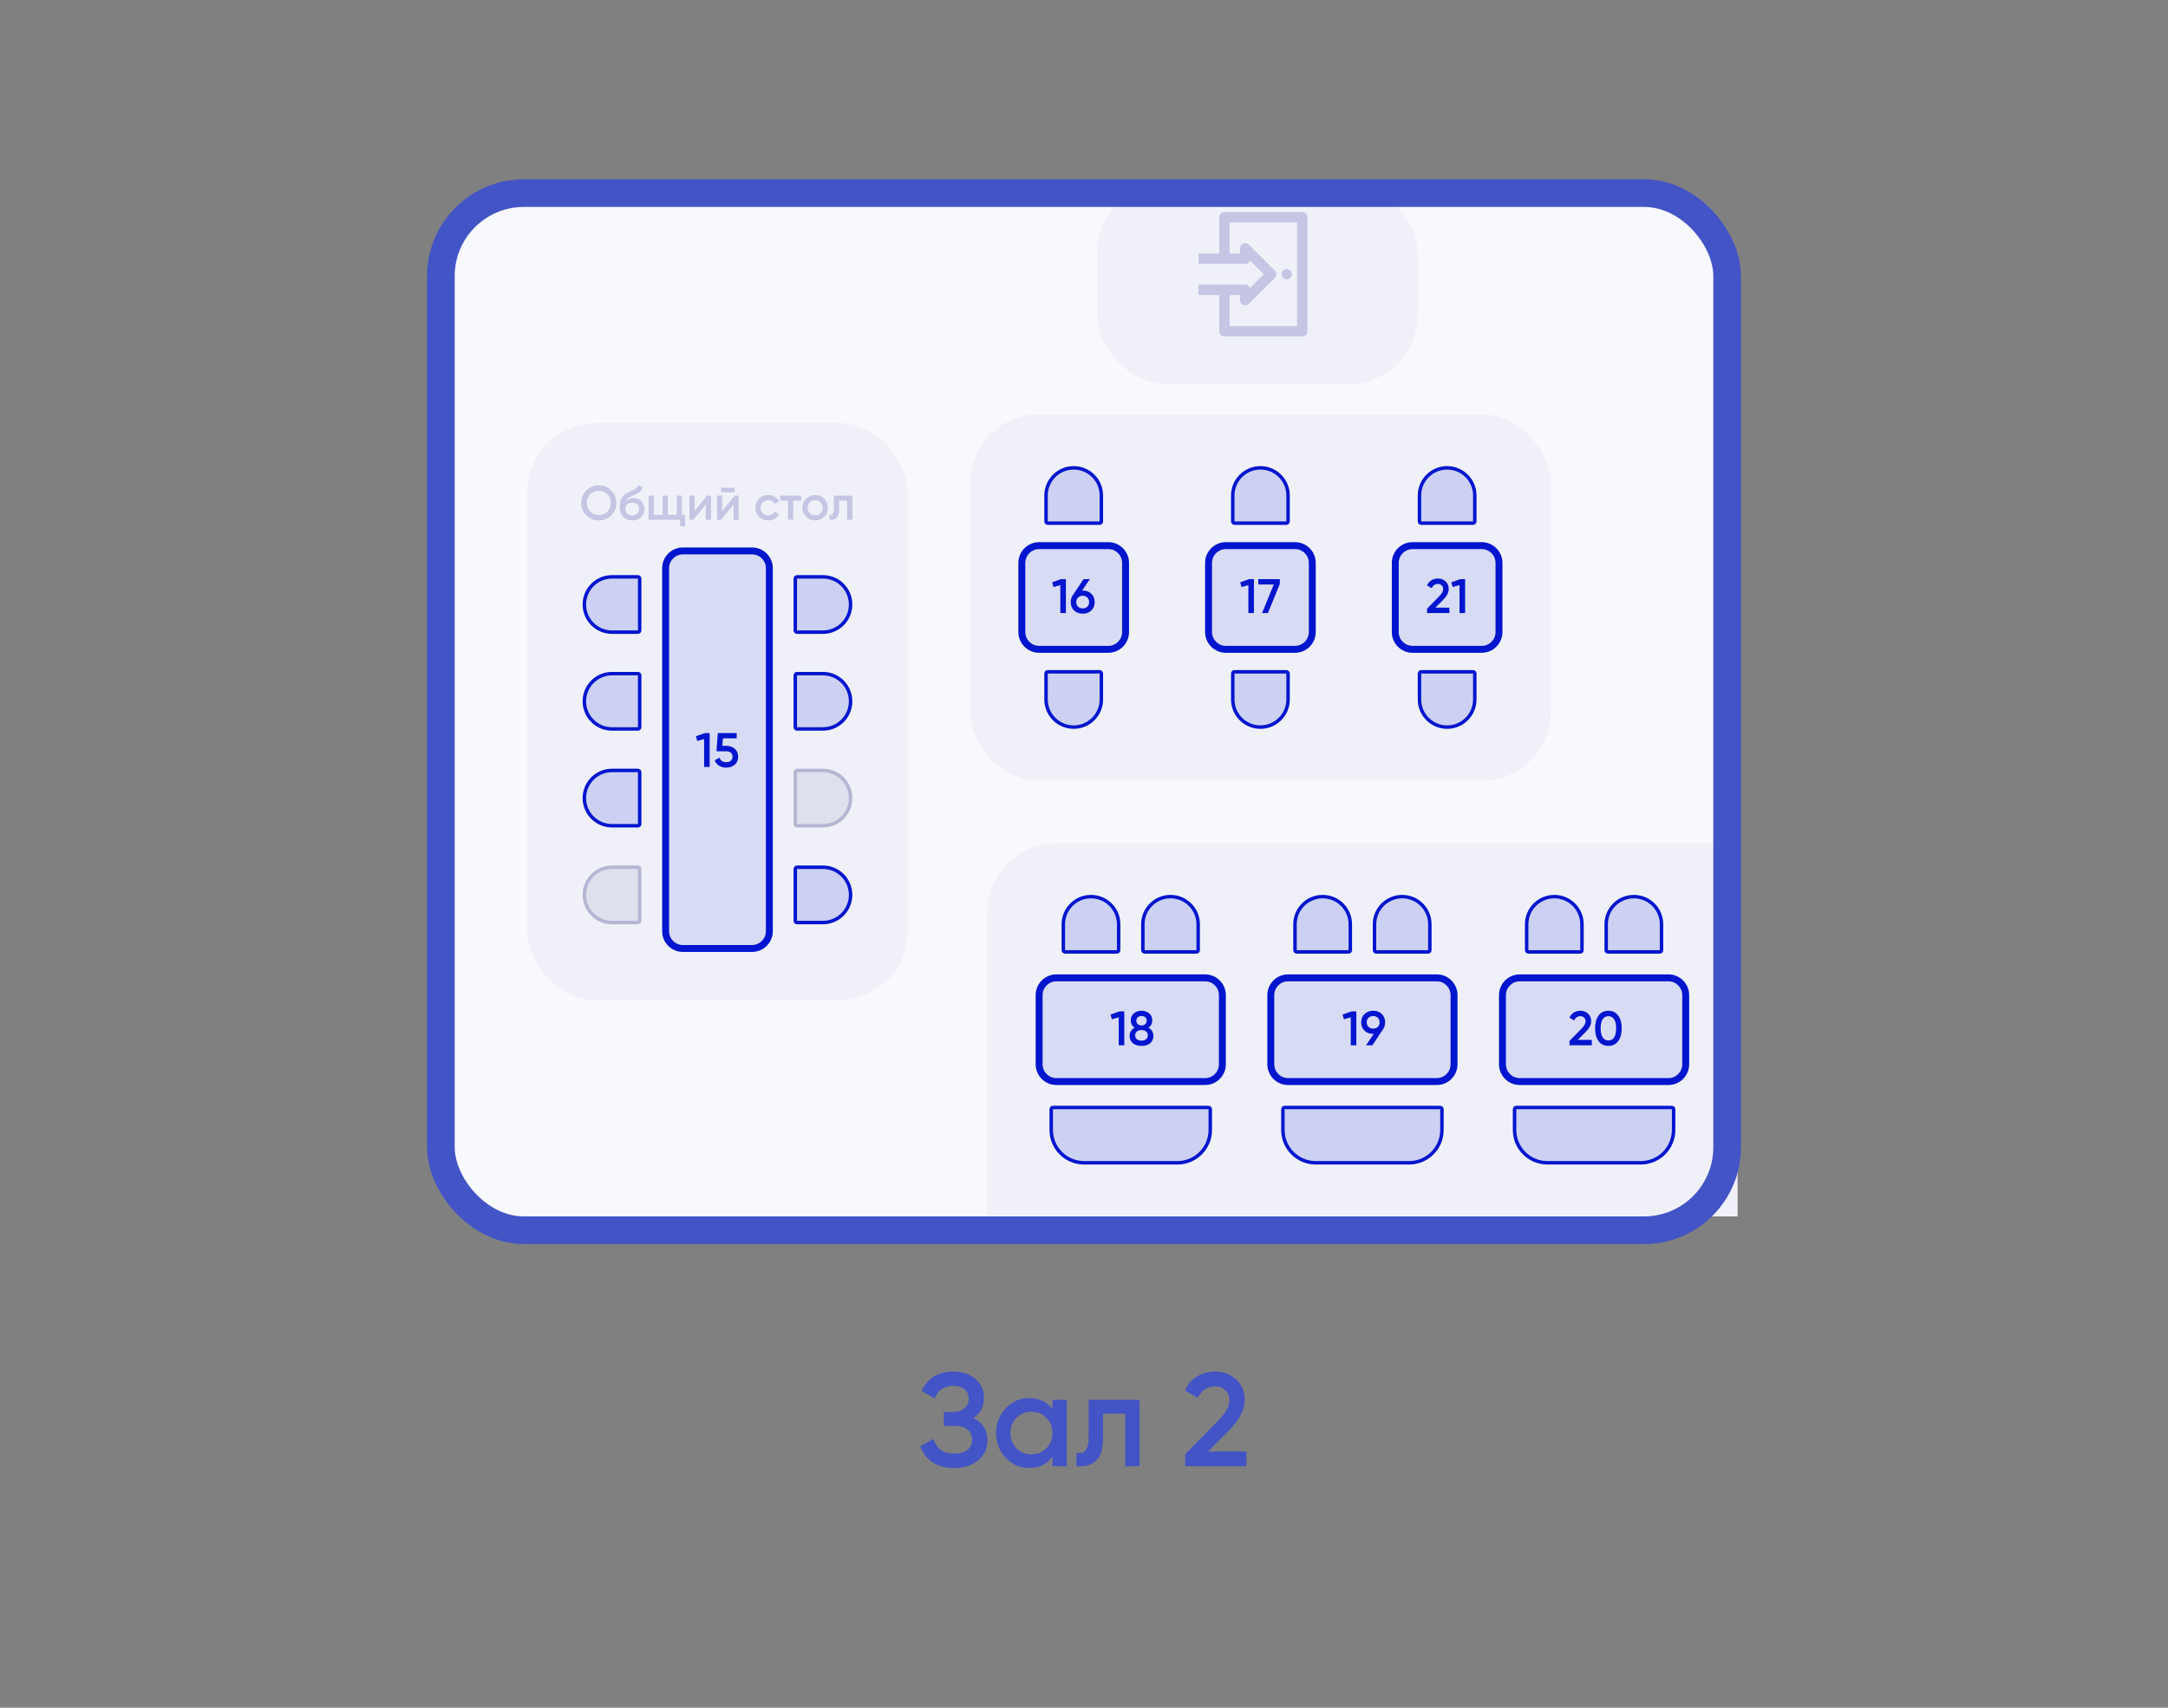 <?xml version="1.0" encoding="UTF-8" standalone="no"?>
<svg
   width="627"
   height="494"
   viewBox="0 0 627 494"
   fill="none"
   version="1.1"
   id="svg120"
   sodipodi:docname="Sovetskaya_2.svg"
   inkscape:version="1.1 (c4e8f9e, 2021-05-24)"
   xmlns:inkscape="http://www.inkscape.org/namespaces/inkscape"
   xmlns:sodipodi="http://sodipodi.sourceforge.net/DTD/sodipodi-0.dtd"
   xmlns="http://www.w3.org/2000/svg"
   xmlns:svg="http://www.w3.org/2000/svg">
  <rect x="0" y="0" width="627" height="494" fill="#808080" stroke="none"/>
  <sodipodi:namedview
     id="namedview122"
     pagecolor="#ffffff"
     bordercolor="#666666"
     borderopacity="1.0"
     inkscape:pageshadow="2"
     inkscape:pageopacity="0.0"
     inkscape:pagecheckerboard="0"
     showgrid="false"
     inkscape:zoom="2.486332"
     inkscape:cx="287.77331"
     inkscape:cy="125.88826"
     inkscape:window-width="1312"
     inkscape:window-height="922"
     inkscape:window-x="96"
     inkscape:window-y="27"
     inkscape:window-maximized="0"
     inkscape:current-layer="g110" />
  <path
     d="M281.455 410.192C284.195 411.498 285.565 413.662 285.565 416.683C285.565 419.039 284.669 420.96 282.876 422.445C281.109 423.905 278.792 424.635 275.924 424.635C271.007 424.635 267.755 422.56 266.167 418.412L269.97 416.222C270.764 419.065 272.748 420.486 275.924 420.486C277.614 420.486 278.907 420.128 279.803 419.411C280.699 418.668 281.148 417.682 281.148 416.453C281.148 415.249 280.712 414.289 279.842 413.572C278.997 412.829 277.793 412.458 276.231 412.458H272.966V408.463H275.347C276.858 408.463 278.036 408.118 278.881 407.426C279.726 406.735 280.149 405.813 280.149 404.661C280.149 403.508 279.765 402.599 278.997 401.933C278.228 401.242 277.127 400.896 275.693 400.896C273.03 400.896 271.237 402.113 270.316 404.545L266.551 402.356C268.293 398.617 271.34 396.748 275.693 396.748C278.331 396.748 280.469 397.465 282.108 398.899C283.747 400.307 284.566 402.151 284.566 404.43C284.566 406.965 283.529 408.886 281.455 410.192ZM304.367 404.929H308.515V424.135H304.367V421.37C302.805 423.546 300.564 424.635 297.645 424.635C295.007 424.635 292.753 423.662 290.884 421.715C289.015 419.744 288.08 417.349 288.08 414.532C288.08 411.69 289.015 409.296 290.884 407.349C292.753 405.403 295.007 404.43 297.645 404.43C300.564 404.43 302.805 405.506 304.367 407.657V404.929ZM293.957 418.95C295.109 420.102 296.556 420.678 298.298 420.678C300.039 420.678 301.486 420.102 302.638 418.95C303.79 417.772 304.367 416.299 304.367 414.532C304.367 412.765 303.79 411.306 302.638 410.153C301.486 408.975 300.039 408.386 298.298 408.386C296.556 408.386 295.109 408.975 293.957 410.153C292.805 411.306 292.228 412.765 292.228 414.532C292.228 416.299 292.805 417.772 293.957 418.95ZM329.56 404.929V424.135H325.412V408.924H318.997V416.069C318.997 419.116 318.331 421.28 317 422.56C315.668 423.841 313.773 424.366 311.315 424.135V420.256C312.493 420.461 313.376 420.217 313.965 419.526C314.554 418.834 314.848 417.618 314.848 415.877V404.929H329.56ZM342.768 424.135V420.678L352.141 411.114C354.42 408.835 355.559 406.863 355.559 405.198C355.559 403.892 355.162 402.881 354.368 402.164C353.6 401.421 352.614 401.05 351.411 401.05C349.157 401.05 347.493 402.164 346.417 404.392L342.691 402.202C343.536 400.41 344.727 399.052 346.264 398.131C347.8 397.209 349.503 396.748 351.372 396.748C353.728 396.748 355.751 397.49 357.441 398.976C359.131 400.461 359.976 402.484 359.976 405.045C359.976 407.785 358.453 410.704 355.405 413.803L349.336 419.872H360.476V424.135H342.768Z"
     fill="#4354C6"
     id="path2" />
  <g
     id="g110">
    <rect
       x="127.5"
       y="55.865"
       width="372"
       height="300"
       rx="24"
       fill="#F8F9FD"
       id="rect4" />
    <rect
       x="280.521"
       y="119.832"
       width="168"
       height="106"
       rx="20"
       fill="#F0F1F8"
       id="rect6" />
    <path
       d="M303.021 151.332C302.745 151.332 302.521 151.108 302.521 150.832L302.521 143.332C302.521 138.913 306.103 135.332 310.521 135.332C314.94 135.332 318.521 138.913 318.521 143.332L318.521 150.832C318.521 151.108 318.298 151.332 318.021 151.332L303.021 151.332Z"
       fill="#0015CE"
       fill-opacity="0.15"
       stroke="#0015CE"
       id="path8" />
    <path
       d="M295.521 162.832C295.521 160.07 297.76 157.832 300.521 157.832H320.521C323.283 157.832 325.521 160.07 325.521 162.832V182.832C325.521 185.593 323.283 187.832 320.521 187.832H300.521C297.76 187.832 295.521 185.593 295.521 182.832V162.832Z"
       fill="#0015CE"
       fill-opacity="0.1"
       id="path10" />
    <path
       d="M306.861 167.532H308.261V177.332H306.651V169.254L304.677 169.814L304.285 168.442L306.861 167.532ZM313.134 170.822C314.151 170.822 314.982 171.134 315.626 171.76C316.27 172.376 316.592 173.178 316.592 174.168C316.592 175.157 316.27 175.964 315.626 176.59C314.982 177.206 314.151 177.514 313.134 177.514C312.107 177.514 311.272 177.206 310.628 176.59C309.984 175.964 309.662 175.157 309.662 174.168C309.662 173.421 309.858 172.763 310.25 172.194L313.358 167.532H315.192L312.952 170.822H313.134ZM313.134 175.988C313.675 175.988 314.118 175.824 314.464 175.498C314.809 175.162 314.982 174.718 314.982 174.168C314.982 173.617 314.809 173.178 314.464 172.852C314.118 172.516 313.675 172.348 313.134 172.348C312.583 172.348 312.135 172.516 311.79 172.852C311.444 173.178 311.272 173.617 311.272 174.168C311.272 174.718 311.444 175.162 311.79 175.498C312.135 175.824 312.583 175.988 313.134 175.988Z"
       fill="#0015CE"
       id="path12" />
    <path
       d="M300.521 158.832H320.521V156.832H300.521V158.832ZM324.521 162.832V182.832H326.521V162.832H324.521ZM320.521 186.832H300.521V188.832H320.521V186.832ZM296.521 182.832V162.832H294.521V182.832H296.521ZM300.521 186.832C298.312 186.832 296.521 185.041 296.521 182.832H294.521C294.521 186.145 297.208 188.832 300.521 188.832V186.832ZM324.521 182.832C324.521 185.041 322.731 186.832 320.521 186.832V188.832C323.835 188.832 326.521 186.145 326.521 182.832H324.521ZM320.521 158.832C322.731 158.832 324.521 160.622 324.521 162.832H326.521C326.521 159.518 323.835 156.832 320.521 156.832V158.832ZM300.521 156.832C297.208 156.832 294.521 159.518 294.521 162.832H296.521C296.521 160.622 298.312 158.832 300.521 158.832V156.832Z"
       fill="#0015CE"
       id="path14" />
    <path
       d="M318.021 194.332C318.298 194.332 318.521 194.555 318.521 194.832L318.521 202.332C318.521 206.75 314.94 210.332 310.521 210.332C306.103 210.332 302.521 206.75 302.521 202.332L302.521 194.832C302.521 194.555 302.745 194.332 303.021 194.332L318.021 194.332Z"
       fill="#0015CE"
       fill-opacity="0.15"
       stroke="#0015CE"
       id="path16" />
    <path
       d="M357.021 151.332C356.745 151.332 356.521 151.108 356.521 150.832L356.521 143.332C356.521 138.913 360.103 135.332 364.521 135.332C368.94 135.332 372.521 138.913 372.521 143.332L372.521 150.832C372.521 151.108 372.298 151.332 372.021 151.332L357.021 151.332Z"
       fill="#0015CE"
       fill-opacity="0.15"
       stroke="#0015CE"
       id="path18" />
    <path
       d="M349.521 162.832C349.521 160.07 351.76 157.832 354.521 157.832H374.521C377.283 157.832 379.521 160.07 379.521 162.832V182.832C379.521 185.593 377.283 187.832 374.521 187.832H354.521C351.76 187.832 349.521 185.593 349.521 182.832V162.832Z"
       fill="#0015CE"
       fill-opacity="0.1"
       id="path20" />
    <path
       d="M361.243 167.532H362.643V177.332H361.033V169.254L359.059 169.814L358.667 168.442L361.243 167.532ZM363.904 167.532H370.134V168.932L366.69 177.332H364.996L368.384 169.072H363.904V167.532Z"
       fill="#0015CE"
       id="path22" />
    <path
       d="M354.521 158.832H374.521V156.832H354.521V158.832ZM378.521 162.832V182.832H380.521V162.832H378.521ZM374.521 186.832H354.521V188.832H374.521V186.832ZM350.521 182.832V162.832H348.521V182.832H350.521ZM354.521 186.832C352.312 186.832 350.521 185.041 350.521 182.832H348.521C348.521 186.145 351.208 188.832 354.521 188.832V186.832ZM378.521 182.832C378.521 185.041 376.731 186.832 374.521 186.832V188.832C377.835 188.832 380.521 186.145 380.521 182.832H378.521ZM374.521 158.832C376.731 158.832 378.521 160.622 378.521 162.832H380.521C380.521 159.518 377.835 156.832 374.521 156.832V158.832ZM354.521 156.832C351.208 156.832 348.521 159.518 348.521 162.832H350.521C350.521 160.622 352.312 158.832 354.521 158.832V156.832Z"
       fill="#0015CE"
       id="path24" />
    <path
       d="M372.021 194.332C372.298 194.332 372.521 194.555 372.521 194.832L372.521 202.332C372.521 206.75 368.94 210.332 364.521 210.332C360.103 210.332 356.521 206.75 356.521 202.332L356.521 194.832C356.521 194.555 356.745 194.332 357.021 194.332L372.021 194.332Z"
       fill="#0015CE"
       fill-opacity="0.15"
       stroke="#0015CE"
       id="path26" />
    <path
       d="M411.021 151.332C410.745 151.332 410.521 151.108 410.521 150.832L410.521 143.332C410.521 138.913 414.103 135.332 418.521 135.332C422.94 135.332 426.521 138.913 426.521 143.332L426.521 150.832C426.521 151.108 426.298 151.332 426.021 151.332L411.021 151.332Z"
       fill="#0015CE"
       fill-opacity="0.15"
       stroke="#0015CE"
       id="path28" />
    <path
       d="M403.521 162.832C403.521 160.07 405.76 157.832 408.521 157.832H428.521C431.283 157.832 433.521 160.07 433.521 162.832V182.832C433.521 185.593 431.283 187.832 428.521 187.832H408.521C405.76 187.832 403.521 185.593 403.521 182.832V162.832Z"
       fill="#0015CE"
       fill-opacity="0.1"
       id="path30" />
    <path
       d="M412.714 177.332V176.072L416.13 172.586C416.961 171.755 417.376 171.036 417.376 170.43C417.376 169.954 417.232 169.585 416.942 169.324C416.662 169.053 416.303 168.918 415.864 168.918C415.043 168.918 414.436 169.324 414.044 170.136L412.686 169.338C412.994 168.684 413.428 168.19 413.988 167.854C414.548 167.518 415.169 167.35 415.85 167.35C416.709 167.35 417.446 167.62 418.062 168.162C418.678 168.703 418.986 169.44 418.986 170.374C418.986 171.372 418.431 172.436 417.32 173.566L415.108 175.778H419.168V177.332H412.714ZM422.312 167.532H423.712V177.332H422.102V169.254L420.128 169.814L419.736 168.442L422.312 167.532Z"
       fill="#0015CE"
       id="path32" />
    <path
       d="M408.521 158.832H428.521V156.832H408.521V158.832ZM432.521 162.832V182.832H434.521V162.832H432.521ZM428.521 186.832H408.521V188.832H428.521V186.832ZM404.521 182.832V162.832H402.521V182.832H404.521ZM408.521 186.832C406.312 186.832 404.521 185.041 404.521 182.832H402.521C402.521 186.145 405.208 188.832 408.521 188.832V186.832ZM432.521 182.832C432.521 185.041 430.731 186.832 428.521 186.832V188.832C431.835 188.832 434.521 186.145 434.521 182.832H432.521ZM428.521 158.832C430.731 158.832 432.521 160.622 432.521 162.832H434.521C434.521 159.518 431.835 156.832 428.521 156.832V158.832ZM408.521 156.832C405.208 156.832 402.521 159.518 402.521 162.832H404.521C404.521 160.622 406.312 158.832 408.521 158.832V156.832Z"
       fill="#0015CE"
       id="path34" />
    <path
       d="M426.021 194.332C426.298 194.332 426.521 194.555 426.521 194.832L426.521 202.332C426.521 206.75 422.94 210.332 418.521 210.332C414.103 210.332 410.521 206.75 410.521 202.332L410.521 194.832C410.521 194.555 410.745 194.332 411.021 194.332L426.021 194.332Z"
       fill="#0015CE"
       fill-opacity="0.15"
       stroke="#0015CE"
       id="path36" />
    <path
       d="M285.521 263.865C285.521 252.819 294.476 243.865 305.521 243.865H502.521V351.865H285.521V263.865Z"
       fill="#F0F1F8"
       id="path38" />
    <path
       d="M323.021 275.365C323.298 275.365 323.521 275.141 323.521 274.865L323.521 267.365C323.521 262.946 319.94 259.365 315.521 259.365C311.103 259.365 307.521 262.946 307.521 267.365L307.521 274.865C307.521 275.141 307.745 275.365 308.021 275.365L323.021 275.365Z"
       fill="#0015CE"
       fill-opacity="0.15"
       stroke="#0015CE"
       id="path40" />
    <path
       d="M346.021 275.365C346.298 275.365 346.521 275.141 346.521 274.865L346.521 267.365C346.521 262.946 342.94 259.365 338.521 259.365C334.103 259.365 330.521 262.946 330.521 267.365L330.521 274.865C330.521 275.141 330.745 275.365 331.021 275.365L346.021 275.365Z"
       fill="#0015CE"
       fill-opacity="0.15"
       stroke="#0015CE"
       id="path42" />
    <path
       d="M300.521 287.865C300.521 285.103 302.76 282.865 305.521 282.865H348.521C351.283 282.865 353.521 285.103 353.521 287.865V307.865C353.521 310.626 351.283 312.865 348.521 312.865H305.521C302.76 312.865 300.521 310.626 300.521 307.865V287.865Z"
       fill="#0015CE"
       fill-opacity="0.1"
       id="path44" />
    <path
       d="M323.751 292.565H325.151V302.365H323.541V294.287L321.567 294.847L321.175 293.475L323.751 292.565ZM332.124 297.269C333.085 297.801 333.566 298.594 333.566 299.649C333.566 300.545 333.253 301.254 332.628 301.777C332.003 302.29 331.172 302.547 330.136 302.547C329.1 302.547 328.265 302.29 327.63 301.777C327.005 301.254 326.692 300.545 326.692 299.649C326.692 299.145 326.818 298.687 327.07 298.277C327.322 297.857 327.677 297.521 328.134 297.269C327.397 296.783 327.028 296.093 327.028 295.197C327.028 294.301 327.327 293.61 327.924 293.125C328.521 292.63 329.259 292.383 330.136 292.383C331.004 292.383 331.737 292.63 332.334 293.125C332.941 293.61 333.244 294.301 333.244 295.197C333.244 296.093 332.871 296.783 332.124 297.269ZM330.136 293.909C329.697 293.909 329.338 294.025 329.058 294.259C328.778 294.492 328.638 294.828 328.638 295.267C328.638 295.687 328.778 296.018 329.058 296.261C329.347 296.503 329.707 296.625 330.136 296.625C330.556 296.625 330.911 296.503 331.2 296.261C331.489 296.018 331.634 295.687 331.634 295.267C331.634 294.828 331.489 294.492 331.2 294.259C330.92 294.025 330.565 293.909 330.136 293.909ZM330.136 301.021C330.677 301.021 331.116 300.89 331.452 300.629C331.788 300.358 331.956 299.98 331.956 299.495C331.956 299.009 331.788 298.636 331.452 298.375C331.116 298.104 330.677 297.969 330.136 297.969C329.585 297.969 329.142 298.104 328.806 298.375C328.47 298.636 328.302 299.009 328.302 299.495C328.302 299.98 328.47 300.358 328.806 300.629C329.142 300.89 329.585 301.021 330.136 301.021Z"
       fill="#0015CE"
       id="path46" />
    <path
       d="M305.521 283.865H348.521V281.865H305.521V283.865ZM352.521 287.865V307.865H354.521V287.865H352.521ZM348.521 311.865H305.521V313.865H348.521V311.865ZM301.521 307.865V287.865H299.521V307.865H301.521ZM305.521 311.865C303.312 311.865 301.521 310.074 301.521 307.865H299.521C299.521 311.178 302.208 313.865 305.521 313.865V311.865ZM352.521 307.865C352.521 310.074 350.731 311.865 348.521 311.865V313.865C351.835 313.865 354.521 311.178 354.521 307.865H352.521ZM348.521 283.865C350.731 283.865 352.521 285.656 352.521 287.865H354.521C354.521 284.551 351.835 281.865 348.521 281.865V283.865ZM305.521 281.865C302.208 281.865 299.521 284.551 299.521 287.865H301.521C301.521 285.656 303.312 283.865 305.521 283.865V281.865Z"
       fill="#0015CE"
       id="path48" />
    <path
       d="M349.521 320.365C349.798 320.365 350.021 320.589 350.021 320.865L350.021 326.865C350.021 332.111 345.768 336.365 340.521 336.365L313.521 336.365C308.275 336.365 304.021 332.111 304.021 326.865L304.021 320.865C304.021 320.589 304.245 320.365 304.521 320.365L349.521 320.365Z"
       fill="#0015CE"
       fill-opacity="0.15"
       stroke="#0015CE"
       id="path50" />
    <path
       d="M390.021 275.365C390.298 275.365 390.521 275.141 390.521 274.865L390.521 267.365C390.521 262.946 386.94 259.365 382.521 259.365C378.103 259.365 374.521 262.946 374.521 267.365L374.521 274.865C374.521 275.141 374.745 275.365 375.021 275.365L390.021 275.365Z"
       fill="#0015CE"
       fill-opacity="0.15"
       stroke="#0015CE"
       id="path52" />
    <path
       d="M413.021 275.365C413.298 275.365 413.521 275.141 413.521 274.865L413.521 267.365C413.521 262.946 409.94 259.365 405.521 259.365C401.103 259.365 397.521 262.946 397.521 267.365L397.521 274.865C397.521 275.141 397.745 275.365 398.021 275.365L413.021 275.365Z"
       fill="#0015CE"
       fill-opacity="0.15"
       stroke="#0015CE"
       id="path54" />
    <path
       d="M367.521 287.865C367.521 285.103 369.76 282.865 372.521 282.865H415.521C418.283 282.865 420.521 285.103 420.521 287.865V307.865C420.521 310.626 418.283 312.865 415.521 312.865H372.521C369.76 312.865 367.521 310.626 367.521 307.865V287.865Z"
       fill="#0015CE"
       fill-opacity="0.1"
       id="path56" />
    <path
       d="M390.861 292.565H392.261V302.365H390.651V294.287L388.677 294.847L388.285 293.475L390.861 292.565ZM400.592 295.729C400.592 296.475 400.396 297.133 400.004 297.703L396.91 302.365H395.062L397.302 299.075H397.134C396.116 299.075 395.281 298.767 394.628 298.151C393.984 297.525 393.662 296.718 393.662 295.729C393.662 294.739 393.984 293.937 394.628 293.321C395.281 292.695 396.116 292.383 397.134 292.383C398.151 292.383 398.982 292.695 399.626 293.321C400.27 293.937 400.592 294.739 400.592 295.729ZM395.272 295.729C395.272 296.27 395.444 296.709 395.79 297.045C396.144 297.381 396.592 297.549 397.134 297.549C397.675 297.549 398.118 297.385 398.464 297.059C398.809 296.723 398.982 296.279 398.982 295.729C398.982 295.178 398.809 294.739 398.464 294.413C398.118 294.077 397.675 293.909 397.134 293.909C396.592 293.909 396.144 294.077 395.79 294.413C395.444 294.739 395.272 295.178 395.272 295.729Z"
       fill="#0015CE"
       id="path58" />
    <path
       d="M372.521 283.865H415.521V281.865H372.521V283.865ZM419.521 287.865V307.865H421.521V287.865H419.521ZM415.521 311.865H372.521V313.865H415.521V311.865ZM368.521 307.865V287.865H366.521V307.865H368.521ZM372.521 311.865C370.312 311.865 368.521 310.074 368.521 307.865H366.521C366.521 311.178 369.208 313.865 372.521 313.865V311.865ZM419.521 307.865C419.521 310.074 417.731 311.865 415.521 311.865V313.865C418.835 313.865 421.521 311.178 421.521 307.865H419.521ZM415.521 283.865C417.731 283.865 419.521 285.656 419.521 287.865H421.521C421.521 284.551 418.835 281.865 415.521 281.865V283.865ZM372.521 281.865C369.208 281.865 366.521 284.551 366.521 287.865H368.521C368.521 285.656 370.312 283.865 372.521 283.865V281.865Z"
       fill="#0015CE"
       id="path60" />
    <path
       d="M416.521 320.365C416.798 320.365 417.021 320.589 417.021 320.865L417.021 326.865C417.021 332.111 412.768 336.365 407.521 336.365L380.521 336.365C375.275 336.365 371.021 332.111 371.021 326.865L371.021 320.865C371.021 320.589 371.245 320.365 371.521 320.365L416.521 320.365Z"
       fill="#0015CE"
       fill-opacity="0.15"
       stroke="#0015CE"
       id="path62" />
    <path
       d="M457.021 275.365C457.298 275.365 457.521 275.141 457.521 274.865L457.521 267.365C457.521 262.946 453.94 259.365 449.521 259.365C445.103 259.365 441.521 262.946 441.521 267.365L441.521 274.865C441.521 275.141 441.745 275.365 442.021 275.365L457.021 275.365Z"
       fill="#0015CE"
       fill-opacity="0.15"
       stroke="#0015CE"
       id="path64" />
    <path
       d="M480.021 275.365C480.298 275.365 480.521 275.141 480.521 274.865L480.521 267.365C480.521 262.946 476.94 259.365 472.521 259.365C468.103 259.365 464.521 262.946 464.521 267.365L464.521 274.865C464.521 275.141 464.745 275.365 465.021 275.365L480.021 275.365Z"
       fill="#0015CE"
       fill-opacity="0.15"
       stroke="#0015CE"
       id="path66" />
    <path
       d="M434.521 287.865C434.521 285.103 436.76 282.865 439.521 282.865H482.521C485.283 282.865 487.521 285.103 487.521 287.865V307.865C487.521 310.626 485.283 312.865 482.521 312.865H439.521C436.76 312.865 434.521 310.626 434.521 307.865V287.865Z"
       fill="#0015CE"
       fill-opacity="0.1"
       id="path68" />
    <path
       d="M453.91 302.365V301.105L457.326 297.619C458.156 296.788 458.572 296.069 458.572 295.463C458.572 294.987 458.427 294.618 458.138 294.357C457.858 294.086 457.498 293.951 457.06 293.951C456.238 293.951 455.632 294.357 455.24 295.169L453.882 294.371C454.19 293.717 454.624 293.223 455.184 292.887C455.744 292.551 456.364 292.383 457.046 292.383C457.904 292.383 458.642 292.653 459.258 293.195C459.874 293.736 460.182 294.473 460.182 295.407C460.182 296.405 459.626 297.469 458.516 298.599L456.304 300.811H460.364V302.365H453.91ZM467.987 301.161C467.315 302.085 466.372 302.547 465.159 302.547C463.946 302.547 462.998 302.085 462.317 301.161C461.645 300.237 461.309 299.005 461.309 297.465C461.309 295.925 461.645 294.693 462.317 293.769C462.998 292.845 463.946 292.383 465.159 292.383C466.372 292.383 467.315 292.845 467.987 293.769C468.668 294.693 469.009 295.925 469.009 297.465C469.009 299.005 468.668 300.237 467.987 301.161ZM465.159 300.979C465.887 300.979 466.442 300.675 466.825 300.069C467.208 299.462 467.399 298.594 467.399 297.465C467.399 296.335 467.208 295.467 466.825 294.861C466.442 294.254 465.887 293.951 465.159 293.951C464.44 293.951 463.885 294.254 463.493 294.861C463.11 295.467 462.919 296.335 462.919 297.465C462.919 298.594 463.11 299.462 463.493 300.069C463.885 300.675 464.44 300.979 465.159 300.979Z"
       fill="#0015CE"
       id="path70" />
    <path
       d="M439.521 283.865H482.521V281.865H439.521V283.865ZM486.521 287.865V307.865H488.521V287.865H486.521ZM482.521 311.865H439.521V313.865H482.521V311.865ZM435.521 307.865V287.865H433.521V307.865H435.521ZM439.521 311.865C437.312 311.865 435.521 310.074 435.521 307.865H433.521C433.521 311.178 436.208 313.865 439.521 313.865V311.865ZM486.521 307.865C486.521 310.074 484.731 311.865 482.521 311.865V313.865C485.835 313.865 488.521 311.178 488.521 307.865H486.521ZM482.521 283.865C484.731 283.865 486.521 285.656 486.521 287.865H488.521C488.521 284.551 485.835 281.865 482.521 281.865V283.865ZM439.521 281.865C436.208 281.865 433.521 284.551 433.521 287.865H435.521C435.521 285.656 437.312 283.865 439.521 283.865V281.865Z"
       fill="#0015CE"
       id="path72" />
    <path
       d="M483.521 320.365C483.798 320.365 484.021 320.589 484.021 320.865L484.021 326.865C484.021 332.111 479.768 336.365 474.521 336.365L447.521 336.365C442.275 336.365 438.021 332.111 438.021 326.865L438.021 320.865C438.021 320.589 438.245 320.365 438.521 320.365L483.521 320.365Z"
       fill="#0015CE"
       fill-opacity="0.15"
       stroke="#0015CE"
       id="path74" />
    <rect
       x="317.24"
       y="53.05"
       width="92.781"
       height="58.026"
       rx="20"
       fill="#f0f1f8"
       id="rect76" />
    <g
       clip-path="url(#clip1)"
       id="g82">
      <path
         d="M376.615 61.331H354.115C353.717 61.331 353.336 61.49 353.054 61.771C352.773 62.052 352.615 62.434 352.615 62.831V73.332H346.615V76.332H360.115C360.421 76.332 360.719 76.238 360.97 76.064C361.221 75.891 361.413 75.644 361.52 75.358L365.494 79.332L361.52 83.305C361.413 83.019 361.221 82.773 360.97 82.599C360.719 82.425 360.421 82.332 360.115 82.332H346.615V85.332H352.615V95.832C352.615 96.229 352.773 96.611 353.054 96.892C353.336 97.174 353.717 97.332 354.115 97.332H376.615C377.013 97.332 377.394 97.174 377.676 96.892C377.957 96.611 378.115 96.229 378.115 95.832V62.831C378.115 62.434 377.957 62.052 377.676 61.771C377.394 61.49 377.013 61.331 376.615 61.331V61.331ZM375.115 94.332H355.615V85.332H358.615V86.832C358.615 87.128 358.703 87.418 358.868 87.665C359.033 87.912 359.267 88.104 359.541 88.217C359.815 88.331 360.117 88.361 360.408 88.303C360.699 88.245 360.966 88.102 361.176 87.892L368.676 80.392C368.815 80.253 368.926 80.088 369.001 79.906C369.076 79.724 369.115 79.528 369.115 79.332C369.115 79.135 369.076 78.939 369.001 78.757C368.926 78.576 368.815 78.41 368.676 78.271L361.176 70.771C360.966 70.561 360.699 70.418 360.408 70.36C360.117 70.302 359.815 70.332 359.541 70.446C359.267 70.559 359.033 70.751 358.868 70.998C358.703 71.245 358.615 71.535 358.615 71.832V73.332H355.615V64.332H375.115V94.332Z"
         fill="#C4C6E4"
         id="path78" />
      <path
         d="M372.115 80.832C372.944 80.832 373.615 80.16 373.615 79.332C373.615 78.503 372.944 77.832 372.115 77.832C371.287 77.832 370.615 78.503 370.615 79.332C370.615 80.16 371.287 80.832 372.115 80.832Z"
         fill="#C4C6E4"
         id="path80" />
    </g>
    <rect
       x="152.5"
       y="122.365"
       width="110"
       height="167"
       rx="20"
       fill="#F0F1F8"
       id="rect84" />
    <path
       d="M176.775 149.077C175.795 150.057 174.596 150.547 173.177 150.547C171.759 150.547 170.555 150.057 169.565 149.077C168.585 148.087 168.095 146.883 168.095 145.465C168.095 144.046 168.585 142.847 169.565 141.867C170.555 140.877 171.759 140.383 173.177 140.383C174.596 140.383 175.795 140.877 176.775 141.867C177.765 142.847 178.259 144.046 178.259 145.465C178.259 146.883 177.765 148.087 176.775 149.077ZM170.699 147.985C171.371 148.647 172.197 148.979 173.177 148.979C174.157 148.979 174.979 148.647 175.641 147.985C176.313 147.313 176.649 146.473 176.649 145.465C176.649 144.457 176.313 143.621 175.641 142.959C174.979 142.287 174.157 141.951 173.177 141.951C172.197 141.951 171.371 142.287 170.699 142.959C170.037 143.621 169.705 144.457 169.705 145.465C169.705 146.473 170.037 147.313 170.699 147.985ZM182.878 150.547C181.805 150.547 180.927 150.201 180.246 149.511C179.574 148.811 179.238 147.919 179.238 146.837C179.238 145.651 179.415 144.737 179.77 144.093C180.125 143.439 180.843 142.847 181.926 142.315C182.103 142.231 182.365 142.109 182.71 141.951C183.065 141.792 183.307 141.68 183.438 141.615C183.569 141.54 183.732 141.437 183.928 141.307C184.124 141.167 184.269 141.022 184.362 140.873C184.455 140.714 184.53 140.527 184.586 140.313L185.818 141.027C185.781 141.232 185.72 141.423 185.636 141.601C185.552 141.769 185.431 141.927 185.272 142.077C185.113 142.226 184.973 142.347 184.852 142.441C184.74 142.534 184.549 142.646 184.278 142.777C184.007 142.907 183.807 143.001 183.676 143.057C183.555 143.113 183.321 143.211 182.976 143.351C182.36 143.593 181.907 143.845 181.618 144.107C181.338 144.359 181.142 144.676 181.03 145.059C181.59 144.424 182.351 144.107 183.312 144.107C184.133 144.107 184.847 144.401 185.454 144.989C186.07 145.577 186.378 146.337 186.378 147.271C186.378 148.223 186.051 149.007 185.398 149.623C184.754 150.239 183.914 150.547 182.878 150.547ZM182.864 149.133C183.452 149.133 183.933 148.96 184.306 148.615C184.679 148.26 184.866 147.812 184.866 147.271C184.866 146.72 184.679 146.267 184.306 145.913C183.942 145.558 183.466 145.381 182.878 145.381C182.355 145.381 181.884 145.549 181.464 145.885C181.044 146.211 180.834 146.65 180.834 147.201C180.834 147.761 181.03 148.223 181.422 148.587C181.814 148.951 182.295 149.133 182.864 149.133ZM197.233 148.937H198.171V152.241H196.687V150.365H187.573V143.365H189.085V148.937H191.647V143.365H193.159V148.937H195.721V143.365H197.233V148.937ZM204.468 143.365H205.63V150.365H204.146V145.913L200.562 150.365H199.4V143.365H200.884V147.803L204.468 143.365ZM208.532 142.385V141.069H212.452V142.385H208.532ZM212.452 143.365H213.614V150.365H212.13V145.913L208.546 150.365H207.384V143.365H208.868V147.803L212.452 143.365ZM222.172 150.547C221.118 150.547 220.236 150.192 219.526 149.483C218.826 148.773 218.476 147.901 218.476 146.865C218.476 145.819 218.826 144.947 219.526 144.247C220.236 143.537 221.118 143.183 222.172 143.183C222.854 143.183 223.474 143.346 224.034 143.673C224.594 143.999 225.014 144.438 225.294 144.989L223.992 145.745C223.834 145.409 223.591 145.147 223.264 144.961C222.947 144.765 222.578 144.667 222.158 144.667C221.542 144.667 221.024 144.877 220.604 145.297C220.194 145.717 219.988 146.239 219.988 146.865C219.988 147.49 220.194 148.013 220.604 148.433C221.024 148.853 221.542 149.063 222.158 149.063C222.569 149.063 222.938 148.965 223.264 148.769C223.6 148.573 223.852 148.311 224.02 147.985L225.322 148.727C225.024 149.287 224.594 149.73 224.034 150.057C223.474 150.383 222.854 150.547 222.172 150.547ZM231.695 143.365V144.821H229.413V150.365H227.901V144.821H225.605V143.365H231.695ZM235.749 150.547C234.722 150.547 233.849 150.192 233.131 149.483C232.412 148.773 232.053 147.901 232.053 146.865C232.053 145.829 232.412 144.956 233.131 144.247C233.849 143.537 234.722 143.183 235.749 143.183C236.785 143.183 237.657 143.537 238.367 144.247C239.085 144.956 239.445 145.829 239.445 146.865C239.445 147.901 239.085 148.773 238.367 149.483C237.657 150.192 236.785 150.547 235.749 150.547ZM234.195 148.447C234.615 148.867 235.133 149.077 235.749 149.077C236.365 149.077 236.883 148.867 237.303 148.447C237.723 148.027 237.933 147.499 237.933 146.865C237.933 146.23 237.723 145.703 237.303 145.283C236.883 144.863 236.365 144.653 235.749 144.653C235.133 144.653 234.615 144.863 234.195 145.283C233.775 145.703 233.565 146.23 233.565 146.865C233.565 147.499 233.775 148.027 234.195 148.447ZM246.515 143.365V150.365H245.003V144.821H242.665V147.425C242.665 148.535 242.422 149.324 241.937 149.791C241.451 150.257 240.761 150.449 239.865 150.365V148.951C240.294 149.025 240.616 148.937 240.831 148.685C241.045 148.433 241.153 147.989 241.153 147.355V143.365H246.515Z"
       fill="#C4C6E4"
       id="path86" />
    <path
       d="M185 251.365C185 251.089 184.776 250.865 184.5 250.865L177 250.865C172.582 250.865 169 254.446 169 258.865C169 263.283 172.582 266.865 177 266.865L184.5 266.865C184.776 266.865 185 266.641 185 266.365L185 251.365Z"
       fill="#DEE0ED"
       stroke="#B6B5D3"
       id="path88" />
    <path
       d="M185 223.365C185 223.089 184.776 222.865 184.5 222.865L177 222.865C172.582 222.865 169 226.446 169 230.865C169 235.283 172.582 238.865 177 238.865L184.5 238.865C184.776 238.865 185 238.641 185 238.365L185 223.365Z"
       fill="#0015CE"
       fill-opacity="0.15"
       stroke="#0015CE"
       id="path90" />
    <path
       d="M185 195.365C185 195.089 184.776 194.865 184.5 194.865L177 194.865C172.582 194.865 169 198.446 169 202.865C169 207.283 172.582 210.865 177 210.865L184.5 210.865C184.776 210.865 185 210.641 185 210.365L185 195.365Z"
       fill="#0015CE"
       fill-opacity="0.15"
       stroke="#0015CE"
       id="path92" />
    <path
       d="M185 167.365C185 167.089 184.776 166.865 184.5 166.865L177 166.865C172.582 166.865 169 170.446 169 174.865C169 179.283 172.582 182.865 177 182.865L184.5 182.865C184.776 182.865 185 182.641 185 182.365L185 167.365Z"
       fill="#0015CE"
       fill-opacity="0.15"
       stroke="#0015CE"
       id="path94" />
    <path
       d="M192.5 164.365C192.5 161.603 194.739 159.365 197.5 159.365H217.5C220.261 159.365 222.5 161.603 222.5 164.365V269.365C222.5 272.126 220.261 274.365 217.5 274.365H197.5C194.739 274.365 192.5 272.126 192.5 269.365V164.365Z"
       fill="#0015CE"
       fill-opacity="0.1"
       id="path96" />
    <path
       d="M203.839 212.065H205.239V221.865H203.629V213.787L201.655 214.347L201.263 212.975L203.839 212.065ZM210.14 215.761C211.073 215.761 211.862 216.041 212.506 216.601C213.15 217.151 213.472 217.917 213.472 218.897C213.472 219.877 213.141 220.647 212.478 221.207C211.815 221.767 211.003 222.047 210.042 222.047C209.267 222.047 208.581 221.869 207.984 221.515C207.387 221.151 206.962 220.628 206.71 219.947L208.096 219.149C208.357 220.035 209.006 220.479 210.042 220.479C210.593 220.479 211.031 220.339 211.358 220.059C211.694 219.769 211.862 219.382 211.862 218.897C211.862 218.411 211.699 218.029 211.372 217.749C211.045 217.469 210.611 217.329 210.07 217.329H207.214L207.592 212.065H213.052V213.577H209.076L208.908 215.761H210.14Z"
       fill="#0015CE"
       id="path98" />
    <path
       d="M197.5 160.365H217.5V158.365H197.5V160.365ZM221.5 164.365V269.365H223.5V164.365H221.5ZM217.5 273.365H197.5V275.365H217.5V273.365ZM193.5 269.365V164.365H191.5V269.365H193.5ZM197.5 273.365C195.291 273.365 193.5 271.574 193.5 269.365H191.5C191.5 272.678 194.186 275.365 197.5 275.365V273.365ZM221.5 269.365C221.5 271.574 219.709 273.365 217.5 273.365V275.365C220.814 275.365 223.5 272.678 223.5 269.365H221.5ZM217.5 160.365C219.709 160.365 221.5 162.156 221.5 164.365H223.5C223.5 161.051 220.814 158.365 217.5 158.365V160.365ZM197.5 158.365C194.186 158.365 191.5 161.051 191.5 164.365H193.5C193.5 162.156 195.291 160.365 197.5 160.365V158.365Z"
       fill="#0015CE"
       id="path100" />
    <path
       d="M230 251.365C230 251.089 230.224 250.865 230.5 250.865H238C242.418 250.865 246 254.446 246 258.865C246 263.283 242.418 266.865 238 266.865H230.5C230.224 266.865 230 266.641 230 266.365V251.365Z"
       fill="#0015CE"
       fill-opacity="0.15"
       stroke="#0015CE"
       id="path102" />
    <path
       d="M230 223.365C230 223.089 230.224 222.865 230.5 222.865H238C242.418 222.865 246 226.446 246 230.865C246 235.283 242.418 238.865 238 238.865H230.5C230.224 238.865 230 238.641 230 238.365V223.365Z"
       fill="#DEE0ED"
       stroke="#B6B5D3"
       id="path104" />
    <path
       d="M230 195.365C230 195.089 230.224 194.865 230.5 194.865H238C242.418 194.865 246 198.446 246 202.865C246 207.283 242.418 210.865 238 210.865H230.5C230.224 210.865 230 210.641 230 210.365V195.365Z"
       fill="#0015CE"
       fill-opacity="0.15"
       stroke="#0015CE"
       id="path106" />
    <path
       d="M230 167.365C230 167.089 230.224 166.865 230.5 166.865H238C242.418 166.865 246 170.446 246 174.865C246 179.283 242.418 182.865 238 182.865H230.5C230.224 182.865 230 182.641 230 182.365V167.365Z"
       fill="#0015CE"
       fill-opacity="0.15"
       stroke="#0015CE"
       id="path108" />
  </g>
  <rect
     x="127.5"
     y="55.865"
     width="372"
     height="300"
     rx="24"
     stroke="#4354C6"
     stroke-width="8"
     id="rect112" />
  <defs
     id="defs118">
    <clipPath
       id="clip0" />
    <clipPath
       id="clip1">
      <rect
         width="36"
         height="36"
         fill="white"
         transform="translate(342.115 61.331)"
         id="rect115" />
    </clipPath>
  </defs>
</svg>
